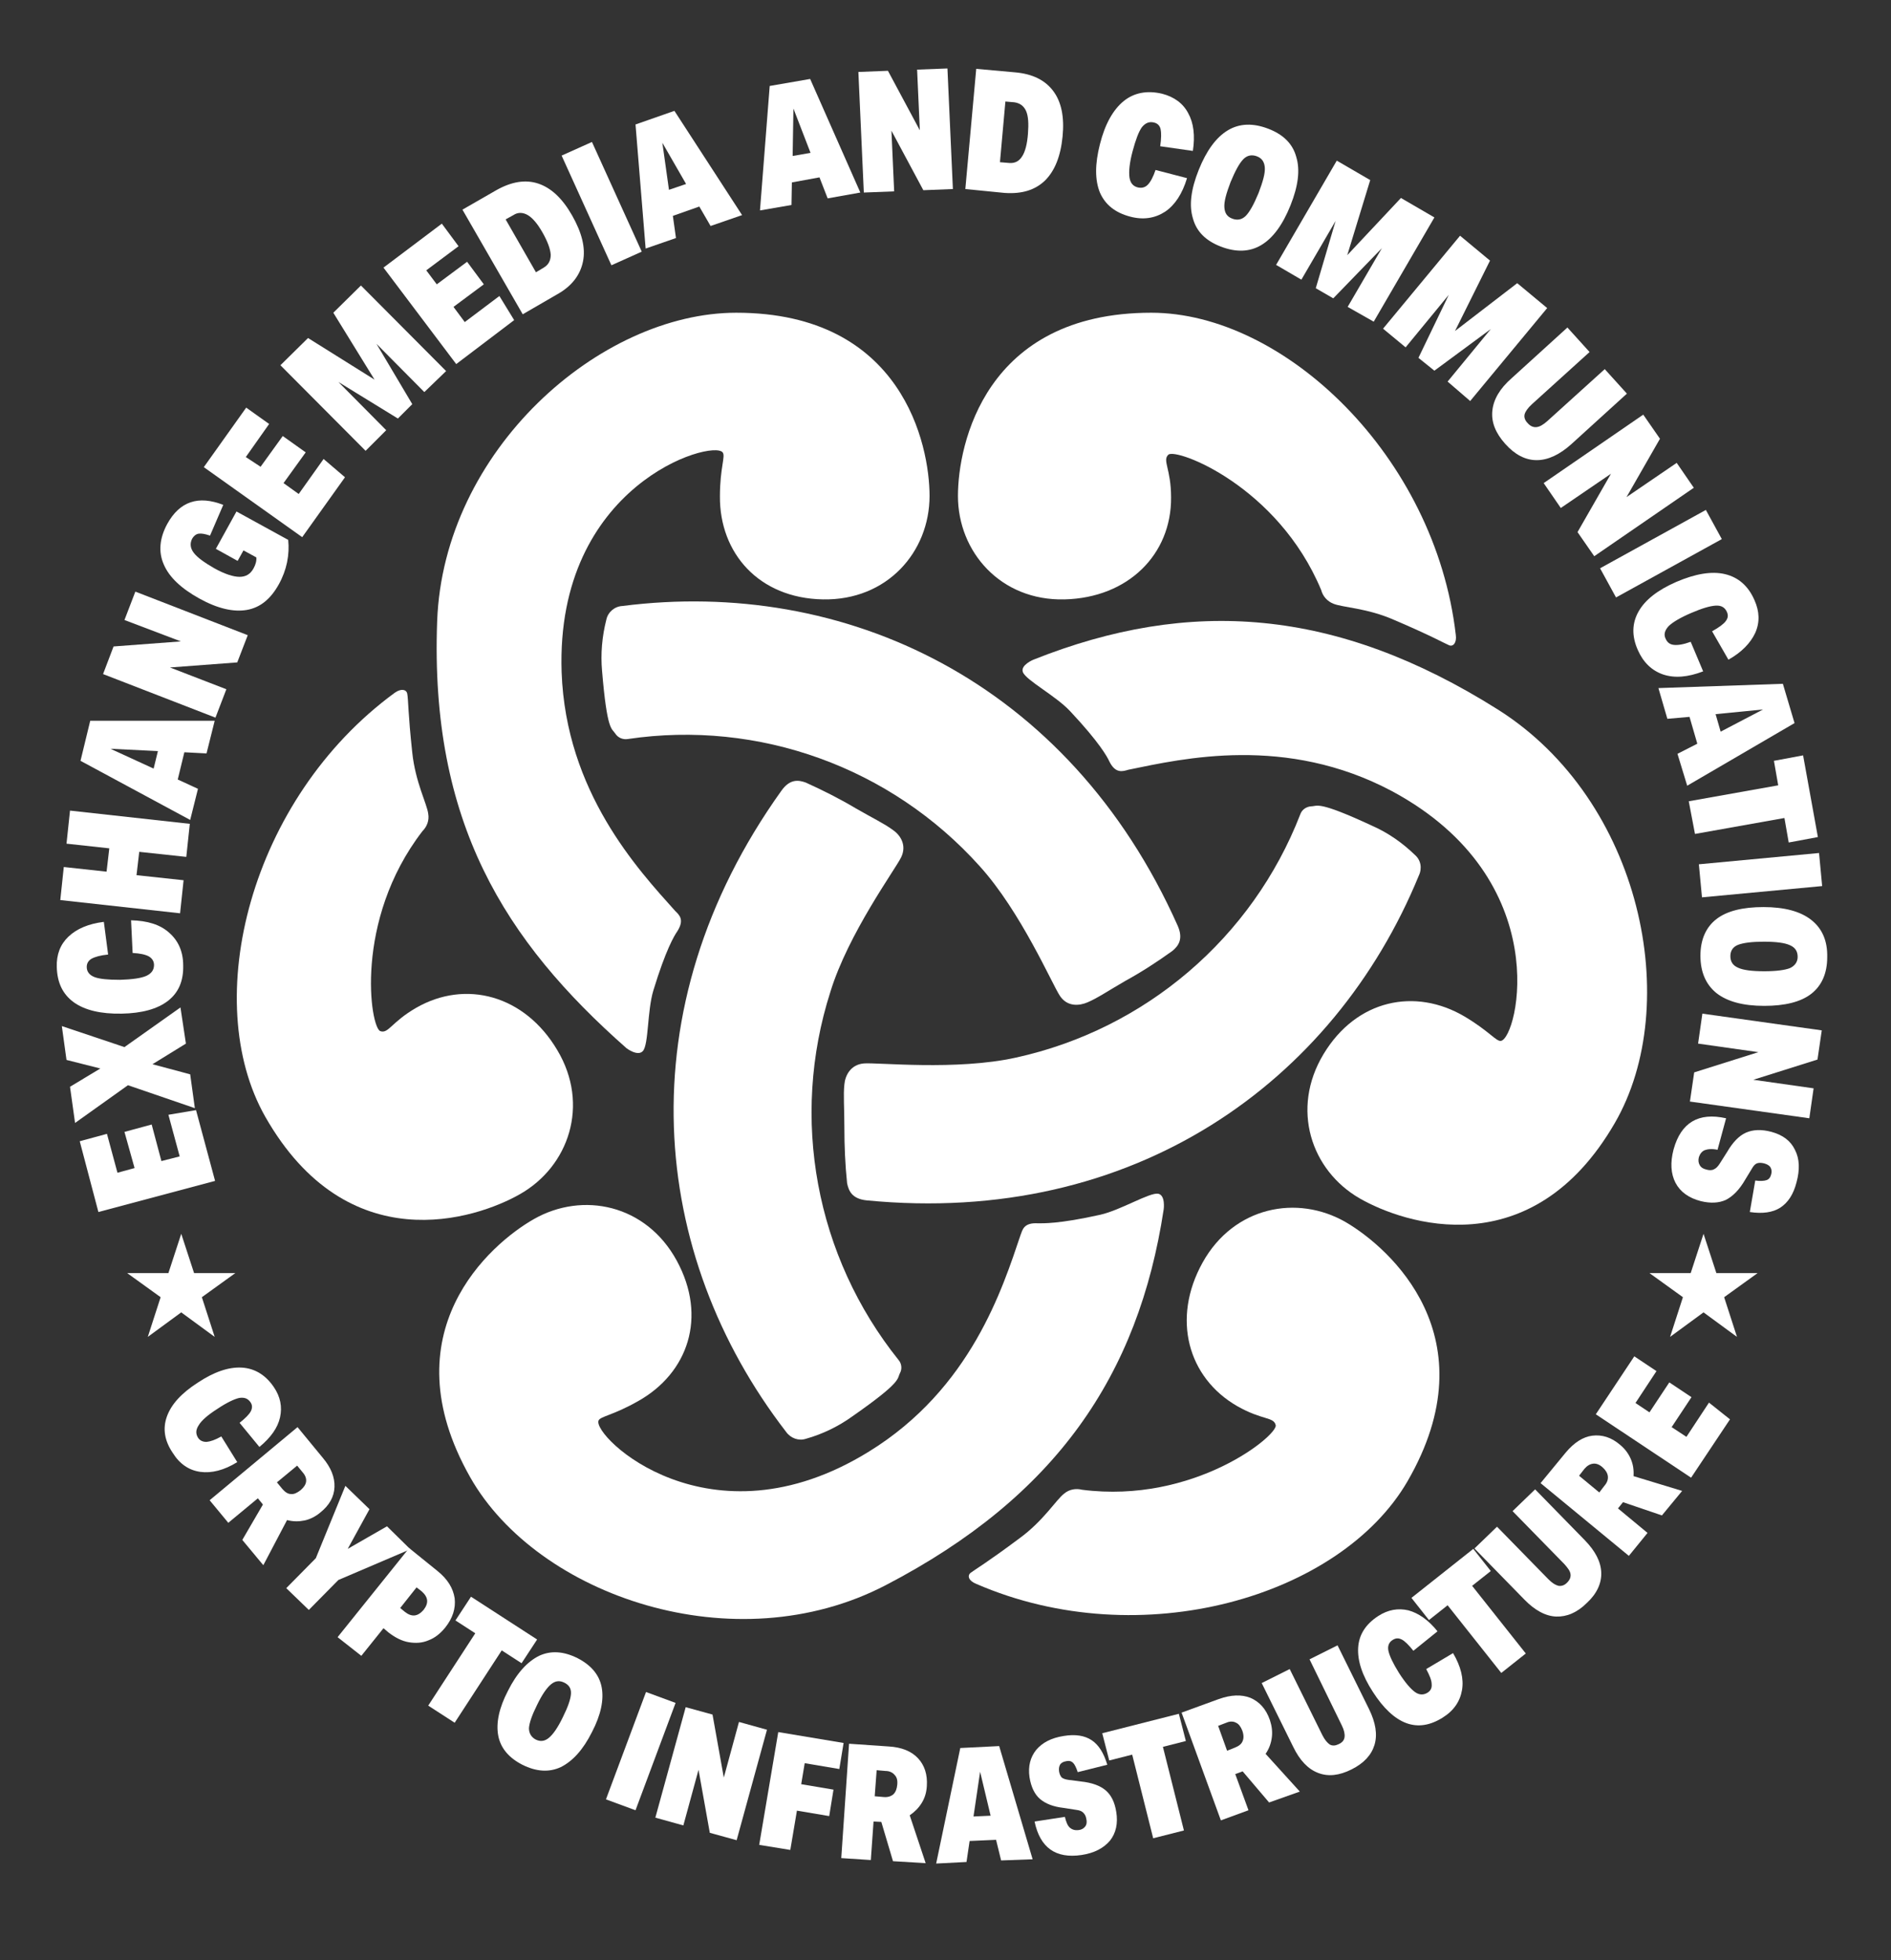 <svg xmlns="http://www.w3.org/2000/svg" xmlns:xlink="http://www.w3.org/1999/xlink" id="Layer_1" x="0" y="0" baseProfile="tiny" overflow="visible" version="1.2" viewBox="0 0 486.2 503.9" xml:space="preserve"><rect x="0" y="0" width="486.2" height="503.9" fill="#333333" stroke="none"/><g><g><path fill="#FFF" d="M55.3,303.6l-30,8l-4.8-18.2l7-1.9l2.7,10l4.4-1.2L32,291l7-1.9l2.5,9.4l4.7-1.2l-2.9-10.7l7.1-1.2 L55.3,303.6z"/><path fill="#FFF" d="M47.8,268.3l-8.6,5.3l9.7,2.6l1.2,8.7L32.9,279l-13.6,9.7l-1.3-9.3l7.8-4.7l-8.7-2.2l-1.2-8.7l16.1,5.4 L46.4,259L47.8,268.3z"/><path fill="#FFF" d="M33.7,236.6c4.2,0.1,7.5,1.1,9.8,3.2c2.3,2,3.6,4.8,3.6,8.4c0.1,4-1.2,7-3.9,9.1 c-2.7,2.1-6.7,3.2-11.9,3.3c-5.4,0.1-9.5-0.9-12.3-2.9c-2.9-2.1-4.3-5.1-4.4-9.1c-0.1-3.2,0.9-5.8,3-7.8s5.1-3.3,9.1-3.8l1.1,8.4 c-2,0.2-3.4,0.6-4.3,1.1c-0.8,0.5-1.2,1.2-1.2,2.1c0,1.2,0.7,2.1,2,2.6s3.5,0.7,6.6,0.7c3.1-0.1,5.3-0.4,6.7-1 c1.3-0.6,2-1.5,2-2.8c0-1-0.5-1.7-1.3-2.2c-0.9-0.5-2.3-0.8-4.2-0.9L33.7,236.6z"/><path fill="#FFF" d="M47.9,220.3L35.8,219l-0.7,6l12.1,1.3l-0.9,8.5l-30.8-3.4l0.9-8.5l11,1.2l0.7-6l-11-1.2l0.9-8.5l30.8,3.4 L47.9,220.3z"/><path fill="#FFF" d="M53.1,193.7l-5.7-0.3l-1.7,7l5.2,2.4l-2,8l-28.2-15.2l2.5-10.3h32L53.1,193.7z M28.4,192.5l11.1,5.1 l1.1-4.5L28.4,192.5z"/><path fill="#FFF" d="M61,170.3l-17.3,1.3l14.5,5.6l-2.8,7.3l-28.9-11.2l2.7-7.1l17.3-1.3L32,159.4l2.8-7.3l28.9,11.2L61,170.3z"/><path fill="#FFF" d="M62.6,141.5l-1.5,2.7l-5.6-3.1l5.3-9.6l13.3,7.3c0.2,1.9,0.1,3.8-0.3,5.8c-0.4,1.9-1.1,3.8-2.1,5.6 c-2.1,3.8-4.8,6-8.2,6.6c-3.4,0.6-7.5-0.3-12.2-2.9c-4.7-2.6-7.8-5.5-9.2-8.8c-1.4-3.2-1.1-6.7,0.9-10.4c3.2-5.8,8-7.4,14.4-4.9 l-3.4,7.9c-1.2-0.4-2.1-0.6-2.9-0.5c-0.7,0.1-1.3,0.6-1.7,1.3c-0.6,1.2-0.5,2.4,0.4,3.6c0.9,1.2,2.7,2.5,5.3,4 c2.7,1.5,4.9,2.2,6.5,2.2s2.8-0.7,3.6-2.2c0.5-0.9,0.8-1.9,0.7-2.8L62.6,141.5z"/><path fill="#FFF" d="M77.7,138.1l-25.3-18l10.9-15.3l5.9,4.2l-6,8.5L67,120l5.7-7.9l5.9,4.2l-5.7,7.9l3.9,2.8l6.4-9l5.5,4.7 L77.7,138.1z"/><path fill="#FFF" d="M109.1,100.8L96.8,88.4l9.2,15.5l-3.7,3.7L87,98.2l12.3,12.4l-5.3,5.3l-21.9-22l7.1-7l17.1,10.7L85.7,80.4 l7.1-7l21.9,22L109.1,100.8z"/><path fill="#FFF" d="M117.3,93.6L98.6,68.8l15-11.3l4.3,5.8l-8.3,6.2l2.7,3.6l7.8-5.8l4.3,5.8l-7.8,5.8l2.9,3.9l8.9-6.7 l3.8,6.2L117.3,93.6z"/><path fill="#FFF" d="M134.4,80.8l-15.5-26.9l8.7-5c3.9-2.2,7.5-2.8,10.8-1.7s6.2,3.8,8.7,8.2s3.5,8.3,2.8,11.8 c-0.7,3.5-2.9,6.4-6.7,8.5L134.4,80.8z M139.8,68.8c1.2-0.7,1.8-1.8,1.8-3.3c-0.1-1.5-0.8-3.4-2.1-5.7s-2.6-3.8-3.8-4.5 s-2.5-0.8-3.7,0l-2,1.1l7.8,13.6L139.8,68.8z"/><path fill="#FFF" d="M157.2,68.2L144.4,40l7.8-3.5L165,64.7L157.2,68.2z"/><path fill="#FFF" d="M182.7,58.1l-2.9-5l-6.8,2.4l0.8,5.7l-7.8,2.7L163.4,32l10-3.5l17.4,26.8L182.7,58.1z M170.3,36.7 l1.7,12.1l4.4-1.5L170.3,36.7z"/><path fill="#FFF" d="M212.8,51l-2.1-5.4l-7.1,1.3l-0.1,5.8l-8.1,1.4l2.5-32l10.4-1.8l12.9,29.2L212.8,51z M204,27.9l-0.2,12.2 l4.6-0.8L204,27.9z"/><path fill="#FFF" d="M237.4,48.9l-8.2-15.3l0.7,15.6l-7.8,0.3l-1.4-31l7.6-0.3l8.2,15.3l-0.7-15.6l7.8-0.3l1.4,31L237.4,48.9z"/><path fill="#FFF" d="M248.2,48.6l2.8-30.9l10,0.9c4.5,0.4,7.7,2,9.8,4.8c2.1,2.8,2.9,6.7,2.4,11.7c-0.5,5.1-2,8.8-4.5,11.3 c-2.6,2.5-6,3.5-10.4,3.2L248.2,48.6z M259.5,41.9c1.4,0.1,2.5-0.4,3.3-1.7c0.8-1.2,1.3-3.2,1.5-5.8s0.1-4.6-0.5-5.9s-1.6-2-3-2.2 l-2.3-0.2l-1.4,15.6L259.5,41.9z"/><path fill="#FFF" d="M305.2,45.8c-1.2,4-3.1,6.9-5.6,8.6c-2.6,1.7-5.6,2.2-9,1.3c-3.8-1-6.4-3-7.8-6.2c-1.3-3.2-1.3-7.3,0-12.4 c1.3-5.2,3.4-8.9,6.1-11.1s6.1-2.8,9.9-1.9c3.1,0.8,5.4,2.5,6.7,5c1.4,2.5,1.8,5.8,1.2,9.7l-8.4-1.2c0.3-2,0.3-3.5,0.1-4.4 c-0.2-0.9-0.8-1.5-1.7-1.7c-1.2-0.3-2.2,0.1-3.1,1.2c-0.8,1.1-1.6,3.2-2.4,6.2s-1,5.2-0.8,6.7c0.2,1.4,0.9,2.3,2.2,2.6 c1,0.2,1.8,0,2.5-0.7s1.4-2,2-3.8L305.2,45.8z"/><path fill="#FFF" d="M313.9,63.4c-3.9-1.5-6.3-3.9-7.2-7.3c-1-3.3-0.5-7.4,1.5-12.4s4.5-8.4,7.5-10.2s6.5-1.9,10.4-0.4 c3.9,1.5,6.3,3.9,7.2,7.3c1,3.3,0.5,7.4-1.5,12.4s-4.5,8.4-7.5,10.2S317.8,64.9,313.9,63.4z M316.8,56.2c1.3,0.5,2.5,0.3,3.5-0.7 s2.1-3,3.3-5.9c1.1-2.9,1.7-5,1.6-6.5c-0.1-1.4-0.7-2.4-2-2.9s-2.5-0.3-3.5,0.7s-2.1,3-3.3,5.9c-1.1,2.9-1.7,5-1.6,6.5 S315.5,55.7,316.8,56.2z"/><path fill="#FFF" d="M346.5,78.9l8.8-15.1l-12.5,12.9l-4.5-2.6l5.1-17.3l-8.8,15.1l-6.5-3.8l15.6-26.8l8.6,5l-5.9,19.3 l13.8-14.7l8.6,5l-15.6,26.8L346.5,78.9z"/><path fill="#FFF" d="M372.2,98.1l11.1-13.5l-14.5,10.7l-4.1-3.3l7.8-16.2l-11.1,13.5l-5.8-4.8l19.8-23.9l7.7,6.4l-9,18.1 l16-12.3l7.7,6.4L378,103.1L372.2,98.1z"/><path fill="#FFF" d="M412.6,94.9l5.7,6.3l-14.3,13c-3,2.7-6,4.1-8.9,4.1s-5.6-1.4-8.1-4.2c-2.5-2.8-3.6-5.6-3.3-8.5 c0.3-2.9,1.9-5.7,5-8.4l14.3-13l5.7,6.3l-14.8,13.4c-1.1,1-1.7,1.9-1.9,2.6c-0.2,0.8,0.1,1.6,0.8,2.3c0.7,0.8,1.5,1.1,2.3,1 s1.7-0.6,2.8-1.6L412.6,94.9z"/><path fill="#FFF" d="M405.6,136.8l8.6-15l-12.9,8.8l-4.4-6.4l25.6-17.6l4.3,6.2l-8.6,15l12.9-8.8l4.4,6.4L409.9,143 L405.6,136.8z"/><path fill="#FFF" d="M411.4,146.1l27.2-15l4.1,7.5l-27.2,15L411.4,146.1z"/><path fill="#FFF" d="M437.9,172.6c-3.9,1.5-7.3,1.8-10.3,0.8c-2.9-1-5.1-3.1-6.5-6.3c-1.6-3.6-1.5-6.9,0.2-9.9s4.9-5.5,9.7-7.6 c4.9-2.1,9.1-2.8,12.5-2s6,3,7.6,6.7c1.3,2.9,1.4,5.7,0.2,8.4c-1.2,2.6-3.5,5-6.9,6.9l-4.2-7.3c1.8-1,3-1.9,3.5-2.6 c0.6-0.8,0.7-1.5,0.3-2.4c-0.5-1.1-1.4-1.7-2.9-1.6s-3.5,0.7-6.3,1.9S430,160,429,161c-1,1.1-1.3,2.2-0.7,3.3 c0.4,0.9,1.1,1.4,2.1,1.5s2.4-0.1,4.3-0.8L437.9,172.6z"/><path fill="#FFF" d="M431.3,193.8l5.1-2.6l-2-6.9l-5.7,0.5l-2.3-7.9l32-1.1l3,10.1L433.8,202L431.3,193.8z M453.3,182.4 l-12.2,1.2l1.3,4.5L453.3,182.4z"/><path fill="#FFF" d="M434.2,206l23-4.1l-1.1-6.3l7.5-1.4l3.8,21l-7.5,1.4l-1.1-6.3l-23,4.1L434.2,206z"/><path fill="#FFF" d="M436.8,222.2l30.9-2.9l0.8,8.5l-30.9,2.9L436.8,222.2z"/><path fill="#FFF" d="M437.2,245.7c0-4.1,1.4-7.3,4.1-9.4c2.7-2.1,6.8-3.1,12.1-3.1c5.4,0,9.5,1.1,12.3,3.3s4.2,5.4,4.1,9.6 c0,4.1-1.4,7.3-4.1,9.4c-2.7,2.1-6.8,3.1-12.1,3.1c-5.4,0-9.5-1.1-12.3-3.3C438.6,253.1,437.2,249.9,437.2,245.7z M444.9,245.8 c0,1.4,0.6,2.4,2,3c1.3,0.6,3.5,0.9,6.7,0.9c3.1,0,5.3-0.3,6.6-0.8c1.3-0.6,2-1.6,2-2.9c0-1.4-0.6-2.4-2-3 c-1.3-0.6-3.5-0.9-6.7-0.9c-3.1,0-5.3,0.3-6.6,0.8C445.6,243.4,444.9,244.4,444.9,245.8z"/><path fill="#FFF" d="M435.6,275.7l16.5-5.2l-15.5-2.2l1.1-7.7l30.7,4.3l-1.1,7.5l-16.5,5.2l15.5,2.2l-1.1,7.7l-30.7-4.3 L435.6,275.7z"/><path fill="#FFF" d="M444.1,296.1c1.4-2.4,3-4.1,4.8-4.9s4-0.9,6.6-0.2c2.9,0.8,4.9,2.3,6,4.6c1.2,2.3,1.3,5.1,0.4,8.4 c-0.8,3.1-2.2,5.2-4.2,6.5c-1.9,1.2-4.5,1.6-7.8,1.1l1.4-8.1c1.3,0.2,2.3,0.1,2.9-0.1s1-0.7,1.2-1.5c0.2-0.7,0.1-1.3-0.2-1.8 c-0.3-0.5-0.9-0.8-1.6-1c-0.8-0.2-1.4-0.2-1.9,0s-0.9,0.7-1.3,1.4l-1.7,2.8c-1.5,2.6-3.2,4.3-5,5.2c-1.8,0.8-3.9,0.9-6.4,0.3 c-3.1-0.8-5.3-2.4-6.5-4.7c-1.2-2.3-1.4-5.2-0.5-8.6c1.9-6.9,6.4-9.6,13.5-8l-2.2,8.1c-1.4-0.3-2.5-0.2-3.3,0.1 c-0.7,0.3-1.2,0.9-1.5,1.8c-0.2,0.8-0.1,1.5,0.2,2c0.3,0.6,0.9,1,1.8,1.2c0.7,0.2,1.4,0.2,1.9-0.1c0.5-0.2,1-0.7,1.5-1.5 L444.1,296.1z"/></g><g><path fill="#FFF" d="M61,375.9c-3.4,2.1-6.6,2.9-9.5,2.5s-5.3-2-7.1-4.9c-2.1-3.1-2.6-6.2-1.5-9.3c1.1-3.1,3.7-6,7.9-8.7 c4.2-2.8,8-4.1,11.4-3.9c3.3,0.2,6.1,1.9,8.2,5c1.7,2.5,2.2,5.1,1.6,7.8c-0.6,2.7-2.4,5.2-5.3,7.6l-5.1-6.2c1.5-1.2,2.5-2.2,2.9-3 s0.4-1.6-0.1-2.3c-0.7-1-1.6-1.3-2.9-1.1c-1.3,0.3-3.2,1.2-5.6,2.8c-2.5,1.6-4.1,3-4.8,4.2c-0.8,1.2-0.8,2.2-0.2,3.2 c0.5,0.8,1.3,1.1,2.2,1.1c1-0.1,2.2-0.5,3.8-1.4L61,375.9z"/><path fill="#FFF" d="M62.3,395.9l5.3-9.1l-1.3-1.6l-7.6,6.3l-4.8-5.8l22.6-18.8l6.5,7.9c2.1,2.5,3.1,5,3,7.5s-1.3,4.7-3.7,6.6 c-1.2,1-2.6,1.7-4,2c-1.5,0.3-2.9,0.3-4.5-0.1l-6.1,11.6L62.3,395.9z M72.6,382.8c0.7,0.8,1.4,1.3,2.2,1.3c0.8,0.1,1.6-0.3,2.5-1 c0.8-0.7,1.3-1.4,1.4-2.2c0.1-0.8-0.2-1.6-0.9-2.4l-1.4-1.7l-5.2,4.3L72.6,382.8z"/><path fill="#FFF" d="M73.6,408.3l7.6-7.7l7.6-18.6l6.2,6l-5.6,10.2l10.1-5.8l6,5.9L87,406.2l-7.6,7.7L73.6,408.3z"/><path fill="#FFF" d="M86.8,420.9l18.4-22.9l7.3,5.9c2.6,2.1,4,4.4,4.4,7c0.3,2.6-0.5,5.1-2.4,7.5c-1.3,1.6-2.7,2.7-4.3,3.3 c-1.6,0.7-3.3,0.8-5.1,0.5c-1.8-0.3-3.5-1.2-5.2-2.5l-1.3-1.1l-5.7,7.1L86.8,420.9z M104.1,414.4c1.8,1.4,3.3,1.2,4.8-0.5 c1.4-1.8,1.2-3.3-0.5-4.8l-1.3-1l-4.2,5.3L104.1,414.4z"/><path fill="#FFF" d="M110.1,438.5l12.1-18.6l-5.1-3.3l4-6.1l17,11l-4,6.1l-5.1-3.3l-12.1,18.6L110.1,438.5z"/><path fill="#FFF" d="M134.3,453.7c-3.5-1.8-5.6-4.3-6.2-7.5c-0.6-3.2,0.2-7.1,2.5-11.5c2.3-4.6,5-7.5,8-9 c3-1.4,6.3-1.2,9.9,0.6c3.5,1.8,5.6,4.3,6.2,7.5c0.6,3.2-0.2,7.1-2.5,11.5c-2.3,4.6-5,7.5-8,9 C141.2,455.7,137.9,455.5,134.3,453.7z M137.7,447.2c1.2,0.6,2.3,0.5,3.4-0.4c1.1-0.9,2.3-2.6,3.6-5.3c1.3-2.6,2-4.6,2.1-6 s-0.5-2.3-1.7-2.9s-2.3-0.5-3.4,0.4c-1.1,0.9-2.3,2.6-3.6,5.3c-1.3,2.6-2,4.6-2.1,6C136,445.6,136.6,446.6,137.7,447.2z"/><path fill="#FFF" d="M155.8,462.6l10.3-27.6l7.6,2.8l-10.3,27.6L155.8,462.6z"/><path fill="#FFF" d="M182.5,471.2l-2.9-16.2l-3.9,14.3l-7.2-2l7.8-28.4l6.9,1.9l2.9,16.2l3.9-14.3l7.2,2l-7.8,28.4L182.5,471.2 z"/><path fill="#FFF" d="M195.2,474.3l4.9-29l16.8,2.8l-1.1,6.7l-8.9-1.5l-0.9,5.4l8.3,1.4l-1.1,6.8l-8.3-1.4l-1.7,10.1 L195.2,474.3z"/><path fill="#FFF" d="M229.6,478.5l-3-10.1l-2-0.1l-0.7,9.9l-7.6-0.5l2-29.4l10.2,0.7c3.3,0.2,5.8,1.2,7.5,3s2.5,4.2,2.3,7.2 c-0.1,1.6-0.5,3-1.3,4.3s-1.8,2.3-3.1,3.2L238,479L229.6,478.5z M227.2,462c1.1,0.1,1.9-0.2,2.5-0.7c0.6-0.6,0.9-1.4,1-2.5 s-0.1-1.9-0.7-2.5c-0.5-0.6-1.3-1-2.3-1l-2.3-0.2l-0.5,6.7L227.2,462z"/><path fill="#FFF" d="M257.4,478.3l-1.3-5.3l-6.8,0.3l-0.8,5.4l-7.8,0.4l6.2-29.7l10-0.5l8.6,29.1L257.4,478.3z M252,455.5 l-1.7,11.5l4.4-0.2L252,455.5z"/><path fill="#FFF" d="M273.5,464.8c-2.7-0.3-4.7-1.1-6.1-2.3c-1.4-1.2-2.3-3.1-2.7-5.6c-0.4-2.8,0.2-5.1,1.7-7 c1.6-1.9,3.9-3.1,7.1-3.6c3-0.5,5.4-0.1,7.2,1.1c1.8,1.2,3.1,3.3,4,6.3l-7.6,1.9c-0.4-1.2-0.8-2-1.2-2.4c-0.4-0.4-1-0.6-1.8-0.4 c-0.7,0.1-1.2,0.4-1.5,0.8c-0.3,0.5-0.4,1.1-0.3,1.8c0.1,0.7,0.4,1.3,0.7,1.6c0.4,0.3,1,0.5,1.8,0.6l3.1,0.4 c2.9,0.3,5,1.1,6.4,2.3c1.4,1.2,2.3,3,2.7,5.5c0.5,3-0.1,5.5-1.6,7.4c-1.6,1.9-4,3.2-7.3,3.7c-6.7,1-10.7-1.9-12.1-8.6l7.8-1.2 c0.3,1.3,0.7,2.3,1.3,2.8c0.6,0.5,1.3,0.7,2.2,0.6c0.8-0.1,1.3-0.4,1.7-0.9c0.4-0.5,0.5-1.2,0.3-2c-0.1-0.7-0.4-1.2-0.8-1.6 s-1-0.6-1.8-0.7L273.5,464.8z"/><path fill="#FFF" d="M296.5,472.6l-5.4-21.5l-5.9,1.5l-1.8-7l19.7-5l1.8,7l-5.9,1.5l5.4,21.5L296.5,472.6z"/><path fill="#FFF" d="M326.3,463.4l-6.8-8l-1.9,0.7l3.4,9.3l-7.1,2.6l-10.1-27.7l9.6-3.5c3.1-1.1,5.8-1.2,8.1-0.3 c2.3,1,4,2.8,5,5.7c0.5,1.5,0.7,3,0.5,4.5s-0.7,2.9-1.6,4.2l8.8,9.7L326.3,463.4z M317.5,449.3c1-0.4,1.7-0.9,2-1.7 c0.3-0.7,0.3-1.6-0.1-2.7c-0.4-1-0.9-1.7-1.6-2c-0.7-0.4-1.6-0.4-2.5,0l-2.1,0.8l2.3,6.4L317.5,449.3z"/><path fill="#FFF" d="M336.7,426.6l7.2-3.6l8.1,16.4c1.7,3.5,2.2,6.5,1.4,9.2c-0.8,2.6-2.7,4.7-5.9,6.3c-3.2,1.6-6,1.9-8.6,0.9 s-4.7-3.2-6.4-6.7l-8.1-16.4l7.2-3.6l8.4,17c0.6,1.2,1.3,2,1.9,2.4c0.7,0.4,1.5,0.3,2.3-0.1c0.9-0.4,1.4-1,1.5-1.8s-0.1-1.8-0.7-3 L336.7,426.6z"/><path fill="#FFF" d="M373.6,425c2,3.4,2.8,6.6,2.3,9.5s-2.1,5.3-5,7.1c-3.2,2-6.3,2.5-9.3,1.4s-5.9-3.8-8.6-8 c-2.8-4.3-4-8.1-3.8-11.4s1.9-6,5.1-8.1c2.6-1.7,5.2-2.1,7.8-1.5c2.6,0.7,5.2,2.5,7.5,5.4l-6.2,5c-1.2-1.5-2.2-2.5-3-2.9 s-1.5-0.4-2.3,0.1c-1,0.6-1.4,1.6-1.1,2.9s1.2,3.2,2.7,5.6c1.6,2.5,3,4.1,4.1,4.9s2.2,0.8,3.2,0.2c0.8-0.5,1.2-1.2,1.1-2.2 c0-1-0.5-2.2-1.4-3.9L373.6,425z"/><path fill="#FFF" d="M386,430.1l-13.8-17.4l-4.8,3.8l-4.5-5.7l15.9-12.6l4.5,5.7l-4.8,3.8l13.8,17.4L386,430.1z"/><path fill="#FFF" d="M388.9,388.5l5.8-5.6l12.8,13.1c2.7,2.8,4.1,5.5,4.2,8.3c0.1,2.7-1.1,5.4-3.7,7.8 c-2.5,2.5-5.2,3.6-7.9,3.5c-2.7-0.1-5.5-1.6-8.2-4.4l-12.8-13.1l5.8-5.6l13.2,13.5c1,1,1.8,1.5,2.6,1.7c0.8,0.1,1.5-0.1,2.2-0.8 c0.7-0.7,1-1.4,0.9-2.2c-0.1-0.8-0.7-1.6-1.6-2.6L388.9,388.5z"/><path fill="#FFF" d="M427.3,389.6l-10-3.4l-1.3,1.6l7.6,6.3l-4.8,5.9l-22.7-18.7l6.5-7.9c2.1-2.5,4.4-4,6.8-4.3 c2.5-0.3,4.9,0.4,7.2,2.4c1.2,1,2.1,2.2,2.7,3.6s0.8,2.8,0.7,4.4l12.5,3.8L427.3,389.6z M412.5,382c0.7-0.8,1-1.6,0.9-2.5 c-0.1-0.8-0.6-1.6-1.4-2.3c-0.8-0.7-1.6-1-2.4-0.9s-1.5,0.5-2.2,1.3l-1.4,1.8l5.2,4.3L412.5,382z"/><path fill="#FFF" d="M434.8,379.9l-24.5-16.3l9.9-14.9l5.7,3.8l-5.4,8.2l3.6,2.4l5.1-7.7l5.7,3.8l-5.1,7.7l3.8,2.5l5.8-8.8 l5.4,4.3L434.8,379.9z"/></g><polygon fill="#FFF" points="46.6 317.2 49.9 327.3 60.5 327.3 51.9 333.5 55.2 343.7 46.6 337.4 38 343.7 41.3 333.5 32.7 327.3 43.3 327.3"/><polygon fill="#FFF" points="438 317.2 441.3 327.3 451.9 327.3 443.3 333.5 446.6 343.7 438 337.4 429.4 343.7 432.7 333.5 424.1 327.3 434.7 327.3"/></g><g id="Layer_2_1_"><g id="Layer_1-2"><path fill="#FFF" d="M185.8,116.3c0.8,1-0.7,3.9-0.7,11.3c-0.1,14.6,10,26.2,26.5,26.5s27.4-12.2,27.4-26.6 c0-13-6.9-47.1-49.7-47.1c-35.1,0-75.3,35.4-76.9,79.3c-1.9,51.7,17.4,82.2,48.7,109.8c0,0,2.9,2.2,4.2,0.7 c1.5-1.7,1.1-10.4,2.7-15.6c3.2-10.5,5.4-14.1,6.1-15.1c2-3.1,0.5-4.3-0.5-5.3c-9.6-10.7-28.1-30.6-29.2-61.4 C142.8,124.6,183.1,112.9,185.8,116.3z"/><path fill="#FFF" d="M372.6,165.9c1,0.4,2-0.6,1.7-2.7c-5.3-45.9-44.1-82.8-78.3-82.8c-42.8,0-49.7,34-49.7,47.1 c0,14.4,11,27,27.4,26.6s27.5-11.6,27.4-26.2c0-7.4-2.3-9.5-0.7-11c2-1.8,28.1,8,39.3,34.8c0.4,1.6,1.6,2.9,3.1,3.5 c2.4,1,8.7,1.1,15.7,4.2C368.1,163.5,371.2,165.3,372.6,165.9z"/><path fill="#FFF" d="M364.8,225.1c-21.8,53.1-73.3,90.2-142,83.5c-3.8-0.4-4.6-2.5-5-4.4c-0.5-4.8-0.7-9.6-0.7-14.3 c0-5.2-0.3-8.3,0-11.1c0.2-2.3,1.6-5.1,5-5.4s23.8,1.9,39.1-1.5c33.3-7.3,60.8-30.8,73.1-62.5c0.4-1.2,1.5-2,2.8-2.1 c1.7,0,1.5-1.6,15.7,5c4.1,1.8,7.8,4.4,11,7.5C365.3,221.1,365.7,223.2,364.8,225.1z"/><path fill="#FFF" d="M385.9,267.6c-1.2,0.2-3-2.5-9.4-6.3c-12.6-7.4-27.7-4.4-36.2,9.7s-3.2,29.9,9.3,37.1 c11.3,6.5,44.2,17.6,65.6-19.4c17.6-30.4,7-82.9-30.1-106.3c-41.6-26.2-79.2-28.8-119.4-12.8c0,0-3.4,1.4-2.7,3.2 c0.8,2.1,8.5,6.1,12.2,10.1c7.5,8,9.5,11.7,10,12.8c1.6,3.3,3.5,2.6,4.9,2.2c14.1-2.9,40.5-9,67.8,5.5 C400.3,226.2,390.2,267,385.9,267.6z"/><path fill="#FFF" d="M249.5,404.4c-0.8,0.7-0.5,2,1.5,2.8c42.4,18.4,93.7,3.3,110.9-26.4c21.4-37-4.6-60-15.9-66.6 c-12.5-7.2-28.8-4-36.8,10.4s-3.8,29.6,8.9,36.9c6.5,3.7,9.4,2.7,9.9,4.9c0.6,2.6-21,20.3-49.8,16.6c-1.6-0.4-3.3-0.1-4.6,1 c-2,1.5-5.3,7-11.5,11.5C253.8,401.7,250.7,403.5,249.5,404.4z"/><path fill="#FFF" d="M202.1,368.1c-35.1-45.5-41.4-108.6-1.2-164.8c2.2-3.1,4.4-2.8,6.3-2.1c4.4,2,8.6,4.1,12.8,6.6 c4.5,2.6,7.3,3.9,9.6,5.6c1.9,1.3,3.6,3.9,2.1,7S218.1,240,213.5,255c-10.4,32.5-3.8,68,17.5,94.6c0.8,0.9,1,2.3,0.4,3.4 c-0.8,1.5,0.7,2.1-12.2,11.1c-3.6,2.6-7.7,4.6-12,5.8C205.4,370.5,203.3,369.8,202.1,368.1z"/><path fill="#FFF" d="M153.9,365.2c0.5-1.1,3.7-1.3,10.2-5c12.8-7.2,17.8-21.6,9.9-36.1s-24.2-17.8-36.7-10.7 c-11.3,6.4-37.5,29.2-16.4,66.4c17.3,30.5,68,48,106.9,27.7c43.6-22.7,64.9-53.8,71.4-96.6c0,0,0.5-3.6-1.4-4 c-2.2-0.4-9.6,4.2-14.9,5.4c-10.7,2.4-14.9,2.2-16.1,2.2c-3.6-0.2-3.9,1.7-4.4,3c-4.6,13.6-12.7,39.5-39,55.7 C182.4,398.5,152.2,369.2,153.9,365.2z"/><path fill="#FFF" d="M104.7,178.3c-0.2-1-1.5-1.4-3.2-0.2c-37.3,27.3-50.2,79.2-33.3,109c21.2,37.2,54.1,26.4,65.5,19.9 c12.5-7.1,18-22.9,9.6-37c-8.4-14.2-23.6-18.2-36.3-10.9c-6.4,3.7-7.1,6.7-9.2,6c-2.6-0.8-6.9-28.4,10.8-51.4 c1.2-1.2,1.8-2.8,1.5-4.5c-0.3-2.5-3.3-8.1-4.1-15.7C104.9,183.4,105,179.8,104.7,178.3z"/><path fill="#FFF" d="M160,155.8c57-7.3,114.7,19.2,142.8,82.2c1.5,3.4,0.2,5.2-1.4,6.5c-3.9,2.8-7.9,5.4-12.1,7.7 c-4.5,2.6-7.1,4.4-9.7,5.5c-2.1,0.9-5.2,1.2-7.1-1.7c-1.9-2.8-10-21.6-20.6-33.3c-22.8-25.4-56.8-37.7-90.5-32.7 c-1.2,0.2-2.5-0.3-3.2-1.4c-0.9-1.4-2.1-0.5-3.4-16.1c-0.4-4.4,0-8.9,1.1-13.2C156.3,157.4,158,155.9,160,155.8z"/></g></g></svg>